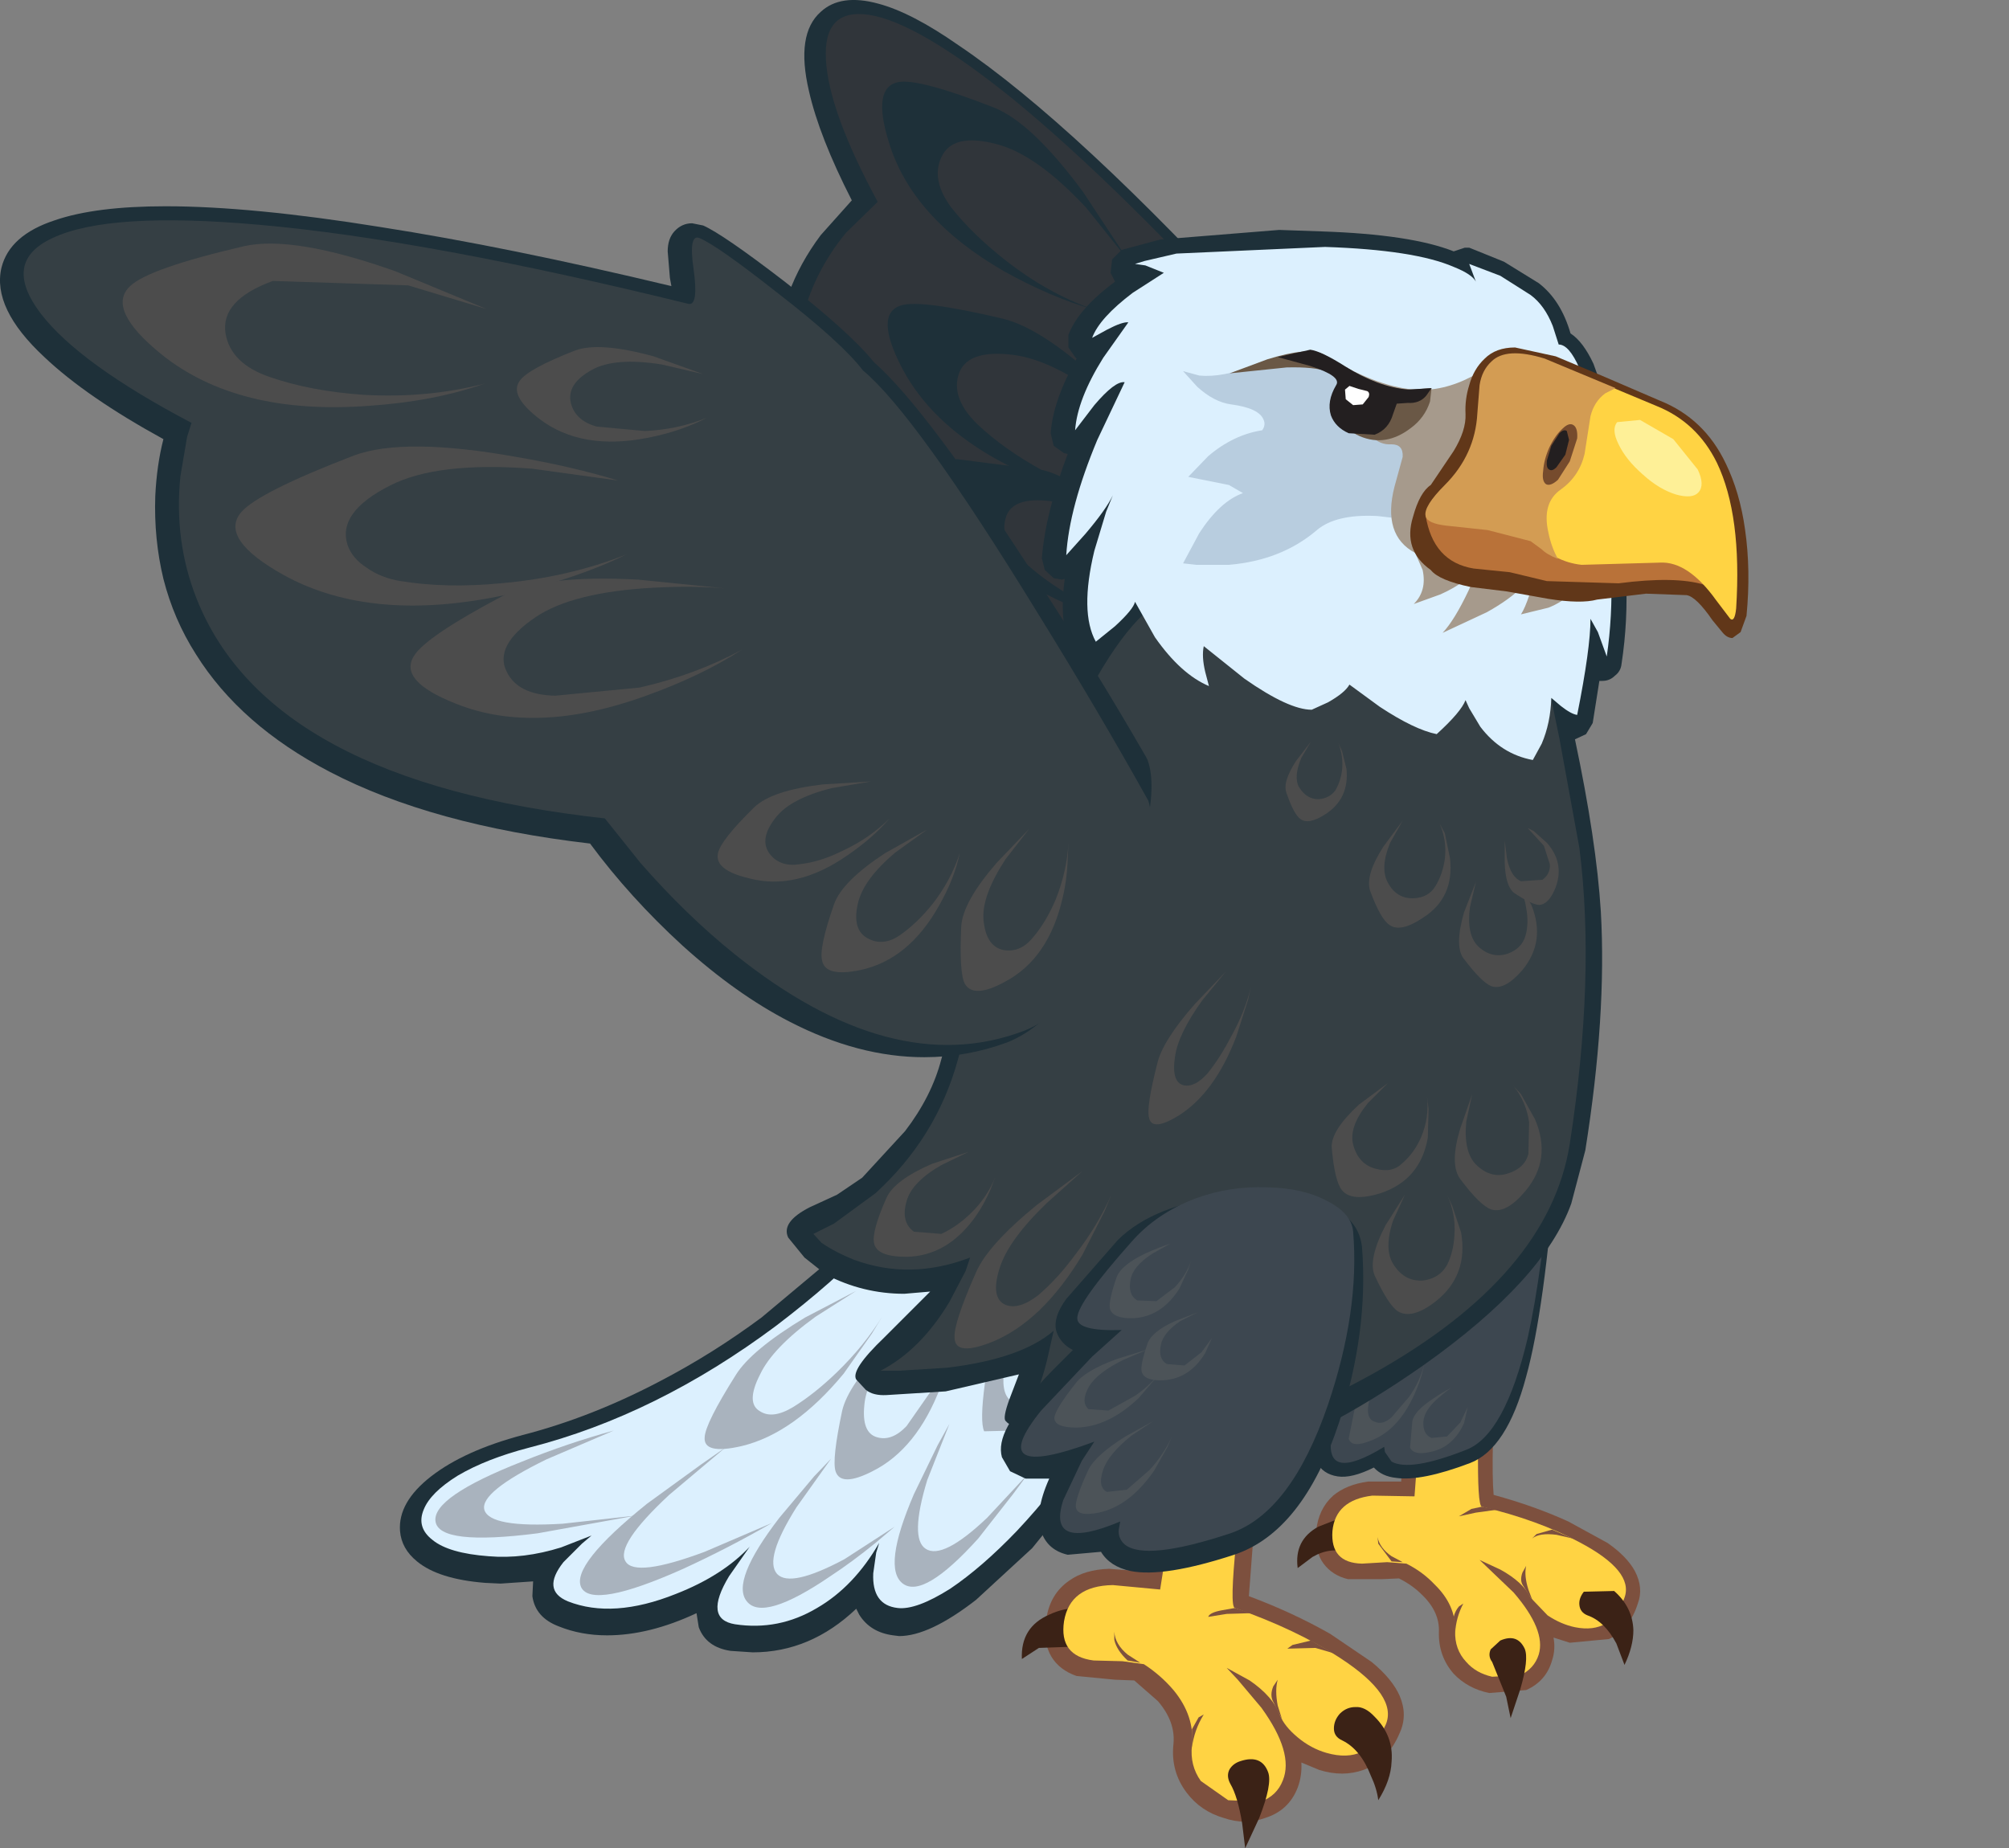 <?xml version="1.0" encoding="UTF-8" standalone="no"?>
<svg xmlns:ffdec="https://www.free-decompiler.com/flash" xmlns:xlink="http://www.w3.org/1999/xlink" ffdec:objectType="frame" height="125.0px" width="135.85px" xmlns="http://www.w3.org/2000/svg">
  <rect width="100%" height="100%" fill="#808080" stroke="none"/>
  <g transform="matrix(1.0, 0.0, 0.0, 1.0, 97.2, 57.35)">
    <use ffdec:characterId="466" height="125.0" transform="matrix(1.0, 0.0, 0.0, 1.0, -97.2, -57.35)" width="118.25" xlink:href="#shape0"/>
  </g>
  <defs>
    <g id="shape0" transform="matrix(1.0, 0.0, 0.0, 1.0, 97.2, 57.35)">
      <path d="M0.55 35.05 L2.0 34.9 3.0 34.95 Q3.5 35.05 3.8 35.5 4.05 35.9 3.9 36.35 L3.75 40.2 Q3.7 42.6 3.8 43.75 6.55 44.5 8.85 45.55 L11.5 47.0 Q12.8 47.9 13.35 48.9 13.95 50.05 13.55 51.1 13.0 52.85 11.6 53.5 L8.95 53.75 7.85 53.4 Q8.0 54.2 7.75 54.95 7.35 56.35 6.0 56.95 L3.5 57.15 Q2.05 56.85 1.1 55.85 0.05 54.65 0.1 53.0 0.15 51.65 -1.05 50.5 -1.7 49.85 -2.6 49.4 L-3.75 49.45 -6.05 49.45 Q-7.1 49.2 -7.7 48.4 -8.3 47.6 -8.2 46.2 -8.05 44.7 -7.05 43.8 -6.15 43.05 -4.7 42.85 L-2.45 42.85 -2.4 41.2 -2.25 38.0 -1.95 36.3 -1.4 35.4 Q-0.9 35.05 -0.4 35.15 L0.55 35.05" fill="#7d503e" fill-rule="evenodd" stroke="none"/>
      <path d="M-8.05 45.9 L-6.9 45.45 -6.35 45.35 -6.0 47.65 Q-7.25 47.25 -8.45 47.95 L-9.45 48.7 Q-9.7 46.8 -8.05 45.9" fill="#3b2216" fill-rule="evenodd" stroke="none"/>
      <path d="M9.6 46.95 Q13.3 48.9 12.65 50.7 11.8 53.2 9.3 52.7 8.35 52.5 7.45 51.9 L6.3 50.7 Q5.8 49.65 4.25 48.8 L2.85 48.15 5.15 50.35 Q7.35 52.9 6.85 54.55 6.55 55.5 5.6 55.95 L3.7 56.05 Q2.6 55.8 1.95 55.05 1.15 54.2 1.2 52.95 1.25 51.2 -0.2 49.8 -1.0 48.95 -2.1 48.4 L-3.4 48.3 -5.1 48.4 Q-7.25 48.35 -7.1 46.2 -6.9 44.1 -4.4 43.8 L-1.55 43.85 -1.25 39.85 Q-1.15 35.95 -0.5 36.1 L1.45 35.95 3.0 36.05 Q2.8 36.65 2.75 40.5 2.7 44.45 3.0 44.55 6.8 45.45 9.6 46.95" fill="#ffd343" fill-rule="evenodd" stroke="none"/>
      <path d="M3.7 55.05 Q3.4 54.65 3.6 54.2 L4.25 53.6 Q5.4 53.1 5.9 54.15 6.2 54.85 5.6 56.9 L4.95 58.85 4.65 57.4 3.7 55.05" fill="#3b2216" fill-rule="evenodd" stroke="none"/>
      <path d="M10.15 51.9 Q9.65 51.7 9.6 51.2 9.55 50.75 9.9 50.3 L11.95 50.25 Q13.2 51.35 13.25 52.9 13.25 54.0 12.65 55.25 L12.1 53.8 Q11.3 52.3 10.15 51.9" fill="#3b2216" fill-rule="evenodd" stroke="none"/>
      <path d="M6.45 50.95 L5.8 49.9 Q5.55 49.55 5.75 49.0 L6.0 48.55 Q5.85 49.2 6.15 50.15 L6.45 50.95" fill="#7d503e" fill-rule="evenodd" stroke="none"/>
      <path d="M1.2 53.1 L1.1 52.0 Q1.2 51.6 1.45 51.3 L1.75 51.1 Q1.25 52.05 1.2 53.1" fill="#7d503e" fill-rule="evenodd" stroke="none"/>
      <path d="M9.15 46.7 L8.05 46.45 Q6.9 46.3 6.4 46.7 L6.7 46.4 7.75 46.1 9.15 46.7" fill="#7d503e" fill-rule="evenodd" stroke="none"/>
      <path d="M-4.0 47.05 L-4.05 46.6 Q-3.9 47.35 -3.1 47.9 L-2.35 48.3 -3.1 48.25 -4.0 47.05" fill="#7d503e" fill-rule="evenodd" stroke="none"/>
      <path d="M3.0 44.55 L4.05 44.75 2.6 44.95 1.45 45.2 2.3 44.7 3.0 44.55" fill="#7d503e" fill-rule="evenodd" stroke="none"/>
      <path d="M4.85 19.7 Q7.05 20.0 7.7 20.45 8.05 20.7 8.0 21.3 7.25 31.25 6.0 35.75 4.7 40.65 2.2 41.6 -1.1 42.85 -2.8 42.6 -3.75 42.5 -4.3 41.9 -5.8 42.65 -6.75 42.5 -7.75 42.35 -8.2 41.5 -8.75 40.4 -8.0 38.0 L-9.95 38.35 Q-10.95 38.2 -11.25 37.3 -11.5 36.6 -11.1 35.6 -10.65 34.2 -8.9 31.75 L-7.75 30.25 Q-8.7 30.1 -9.05 29.3 -9.35 28.6 -8.5 27.25 L-5.75 23.25 Q-4.7 21.45 0.2 20.4 L4.85 19.7" fill="#1e3039" fill-rule="evenodd" stroke="none"/>
      <path d="M2.55 19.3 L6.25 19.55 Q7.8 20.1 7.7 21.2 7.1 28.7 6.1 33.15 4.55 39.7 1.95 40.7 -1.85 42.2 -3.1 41.5 L-3.55 40.85 -3.6 40.5 Q-7.7 43.0 -7.15 39.75 L-6.4 37.25 -5.8 35.95 Q-12.1 39.45 -9.25 34.6 -7.85 32.2 -5.2 29.1 -7.9 29.6 -8.0 28.75 -8.05 27.8 -5.45 23.75 -4.2 21.85 -1.85 20.65 0.15 19.6 2.55 19.3" fill="#3d4750" fill-rule="evenodd" stroke="none"/>
      <path d="M1.8 38.9 Q1.05 40.55 -0.5 40.85 -1.6 41.1 -1.85 40.55 L-1.7 38.8 Q-1.6 38.1 -0.3 37.25 0.35 36.8 0.95 36.5 0.5 36.8 0.0 37.25 -0.9 38.05 -0.95 38.8 -1.0 39.65 -0.4 39.9 L0.65 39.8 1.55 38.85 2.05 37.8 1.8 38.9" fill="#4c5358" fill-rule="evenodd" stroke="none"/>
      <path d="M-3.1 38.5 L-1.9 37.1 Q-1.2 36.1 -0.9 34.95 -1.1 36.0 -1.65 37.15 -2.75 39.45 -4.55 40.1 -5.8 40.6 -6.0 39.95 L-5.55 37.7 Q-5.25 36.75 -3.65 35.35 -2.85 34.7 -2.1 34.2 L-3.3 35.3 Q-4.5 36.55 -4.65 37.55 -4.85 38.6 -4.25 38.8 -3.7 39.05 -3.1 38.5" fill="#4c5358" fill-rule="evenodd" stroke="none"/>
      <path d="M-11.65 -35.6 L-10.95 -36.9 -10.05 -37.6 -8.95 -37.4 -8.55 -36.95 Q-7.9 -35.95 -6.6 -31.95 -5.15 -27.65 -5.0 -25.5 -3.95 -21.75 -4.2 -10.45 L-4.7 0.8 -4.75 1.0 Q-5.1 2.4 -7.0 4.15 -8.6 5.65 -10.75 6.95 -12.75 8.15 -14.7 8.9 -17.7 10.0 -19.75 9.5 -22.1 8.95 -24.0 7.65 -27.0 5.6 -29.0 1.9 -30.65 -1.05 -31.55 -4.85 -32.5 -8.6 -32.65 -12.35 -39.25 -18.05 -42.3 -23.6 -44.95 -28.45 -44.75 -33.05 -44.55 -37.65 -41.7 -41.45 L-39.6 -43.8 Q-41.8 -48.1 -42.5 -51.2 -43.4 -55.05 -41.7 -56.55 -40.35 -57.8 -37.8 -57.1 -35.55 -56.5 -32.4 -54.3 -24.45 -48.95 -11.85 -35.2 L-11.65 -35.6" fill="#1e3039" fill-rule="evenodd" stroke="none"/>
      <path d="M-11.6 -33.85 Q-11.2 -33.4 -10.3 -35.25 -9.45 -37.05 -9.1 -36.5 -8.5 -35.6 -7.2 -31.7 -5.8 -27.4 -5.7 -25.45 -4.7 -21.9 -4.95 -10.3 L-5.45 0.55 Q-5.7 1.6 -7.25 3.1 L-10.95 5.9 Q-16.1 9.05 -19.15 8.3 -26.55 6.5 -29.65 -3.4 -30.6 -6.55 -31.0 -10.1 L-31.2 -13.0 Q-45.35 -25.0 -43.0 -35.55 -42.25 -38.85 -40.0 -41.6 L-37.85 -43.7 Q-41.15 -49.8 -41.35 -53.3 -41.55 -56.8 -38.45 -56.35 -35.15 -55.85 -28.7 -50.65 -21.55 -44.8 -11.6 -33.85" fill="#30353a" fill-rule="evenodd" stroke="none"/>
      <path d="M-18.7 -30.8 Q-17.95 -29.8 -16.7 -29.0 -15.2 -28.05 -13.45 -27.8 -15.05 -27.85 -16.8 -28.55 -20.3 -29.85 -21.0 -33.0 -21.55 -35.3 -20.5 -35.8 L-16.9 -35.7 Q-15.45 -35.5 -13.55 -32.9 L-12.0 -30.4 -13.5 -32.25 Q-15.3 -34.1 -16.85 -34.1 -18.5 -34.15 -19.0 -32.9 -19.45 -31.8 -18.7 -30.8" fill="#4c4c4c" fill-rule="evenodd" stroke="none"/>
      <path d="M-12.2 0.5 Q-13.15 0.7 -14.25 1.15 -16.4 2.05 -17.05 3.2 -17.8 4.5 -17.1 5.2 -16.45 5.85 -15.4 5.55 -14.3 5.25 -13.15 4.45 -11.8 3.55 -10.9 2.3 -11.6 3.5 -12.85 4.65 -15.35 7.0 -18.05 6.7 -19.95 6.5 -19.9 5.6 -19.85 4.85 -18.3 2.85 -17.5 1.75 -14.75 1.0 L-12.2 0.5" fill="#4c4c4c" fill-rule="evenodd" stroke="none"/>
      <path d="M-24.05 -8.9 Q-22.75 -9.15 -20.25 -7.85 L-18.0 -6.55 -19.9 -7.4 Q-22.15 -8.2 -23.4 -7.8 -24.8 -7.35 -24.8 -6.35 -24.75 -5.45 -23.75 -4.95 -22.75 -4.45 -21.4 -4.25 L-18.25 -4.3 -21.3 -3.9 Q-24.7 -3.85 -26.5 -5.85 -27.8 -7.35 -27.1 -7.95 -26.55 -8.45 -24.05 -8.9" fill="#4c4c4c" fill-rule="evenodd" stroke="none"/>
      <path d="M-25.7 0.1 L-23.4 -2.1 Q-22.35 -2.85 -19.5 -2.85 L-16.9 -2.65 -19.05 -2.6 Q-21.35 -2.3 -22.3 -1.35 -23.4 -0.35 -22.9 0.55 -22.45 1.35 -21.35 1.35 L-18.95 0.95 Q-17.35 0.4 -16.15 -0.55 L-18.65 1.2 Q-21.7 2.75 -24.2 1.75 -26.05 1.0 -25.7 0.1" fill="#4c4c4c" fill-rule="evenodd" stroke="none"/>
      <path d="M-20.95 -39.8 L-23.75 -43.3 Q-27.1 -46.9 -29.8 -47.6 -32.8 -48.4 -33.55 -46.7 -34.25 -45.2 -32.9 -43.35 -31.45 -41.5 -29.15 -39.7 -26.4 -37.55 -23.35 -36.45 -26.15 -37.25 -29.3 -39.0 -35.55 -42.6 -37.1 -47.75 -38.25 -51.45 -36.45 -51.8 -35.05 -52.05 -30.05 -50.1 -27.45 -49.1 -23.95 -44.35 L-20.95 -39.8" fill="#1e3039" fill-rule="evenodd" stroke="none"/>
      <path d="M-36.25 -36.7 Q-34.9 -37.1 -29.4 -35.8 -26.5 -35.1 -22.05 -30.8 L-18.15 -26.6 -21.7 -29.75 Q-25.8 -33.0 -28.7 -33.35 -31.9 -33.75 -32.4 -31.95 -32.85 -30.35 -31.1 -28.65 -29.3 -26.95 -26.65 -25.5 -23.35 -23.7 -20.05 -22.95 -23.05 -23.35 -26.65 -24.8 -33.7 -27.6 -36.25 -32.55 -38.1 -36.15 -36.25 -36.7" fill="#1e3039" fill-rule="evenodd" stroke="none"/>
      <path d="M-26.65 -25.55 Q-24.25 -24.95 -20.45 -21.3 L-17.2 -17.75 -20.15 -20.4 Q-23.65 -23.15 -26.1 -23.45 -28.8 -23.8 -29.2 -22.3 -29.6 -20.9 -28.1 -19.5 -26.6 -18.05 -24.35 -16.8 -21.6 -15.3 -18.75 -14.7 -21.35 -15.05 -24.35 -16.2 -30.35 -18.6 -32.45 -22.8 -34.05 -25.85 -32.5 -26.3 L-26.65 -25.55" fill="#1e3039" fill-rule="evenodd" stroke="none"/>
      <path d="M-70.15 46.2 Q-70.3 44.25 -68.05 42.5 -65.8 40.75 -61.85 39.7 -57.2 38.5 -52.55 36.05 -49.0 34.2 -45.7 31.75 L-41.1 27.9 -39.5 26.25 -39.3 26.05 -39.05 25.95 -36.2 25.25 -30.9 24.8 Q-24.3 24.8 -21.65 28.1 -19.35 31.1 -20.55 36.1 -21.3 39.25 -23.8 42.9 L-27.4 47.35 -31.2 50.85 Q-34.35 53.3 -36.4 53.3 L-36.8 53.25 Q-38.35 53.05 -39.1 51.85 L-39.3 51.45 Q-42.4 54.4 -46.3 54.4 L-47.8 54.3 Q-49.45 54.05 -49.95 52.7 L-50.1 51.75 Q-53.3 53.25 -56.15 53.25 -57.9 53.25 -59.4 52.65 -61.0 52.05 -61.2 50.6 L-61.15 49.6 -63.35 49.75 -64.4 49.7 Q-67.55 49.45 -69.0 48.25 -70.05 47.4 -70.15 46.2" fill="#1e3039" fill-rule="evenodd" stroke="none"/>
      <path d="M-57.85 47.05 L-57.2 46.5 -59.25 47.3 Q-61.8 48.1 -64.15 47.9 -66.85 47.7 -67.95 46.8 -69.05 45.95 -68.55 44.75 -68.1 43.6 -66.25 42.45 -64.3 41.3 -61.4 40.55 -52.8 38.35 -44.7 32.3 -40.7 29.25 -38.35 26.7 L-35.0 25.95 -28.55 25.75 Q-19.65 26.75 -21.75 35.3 -23.0 40.4 -28.45 46.2 -30.8 48.65 -32.95 50.1 -35.25 51.55 -36.5 51.4 -38.25 51.2 -38.15 49.05 L-37.95 47.65 -37.75 47.0 Q-39.45 49.95 -41.95 51.4 -44.55 52.95 -47.5 52.5 -49.65 52.15 -47.9 49.25 L-46.5 47.25 -46.45 47.2 Q-48.3 49.2 -51.5 50.45 -55.75 52.15 -58.8 50.95 -60.6 50.2 -59.1 48.3 L-57.85 47.05" fill="#dcf0fe" fill-rule="evenodd" stroke="none"/>
      <path d="M-54.2 45.15 L-60.85 46.35 Q-67.5 47.2 -67.75 45.55 -68.0 43.9 -61.9 41.5 -58.8 40.25 -55.7 39.4 L-60.25 41.35 Q-64.75 43.55 -64.45 44.75 -64.1 46.0 -59.15 45.7 L-54.2 45.15" fill="#a9b3be" fill-rule="evenodd" stroke="none"/>
      <path d="M-49.8 41.7 L-48.15 40.55 -51.95 43.75 Q-55.6 47.15 -54.9 48.25 -54.25 49.35 -49.55 47.6 L-45.0 45.65 Q-47.95 47.35 -51.0 48.75 -57.15 51.5 -57.9 50.0 -58.6 48.5 -53.45 44.35 L-49.8 41.7" fill="#a9b3be" fill-rule="evenodd" stroke="none"/>
      <path d="M-41.0 41.3 L-43.35 44.6 Q-45.55 48.1 -44.65 49.1 -43.75 50.05 -40.1 48.1 L-36.7 45.9 -38.0 47.0 Q-39.6 48.3 -41.05 49.25 -45.6 52.35 -46.7 50.95 -47.8 49.6 -44.5 45.3 L-42.15 42.5 -41.0 41.3" fill="#a9b3be" fill-rule="evenodd" stroke="none"/>
      <path d="M-33.0 38.95 L-34.5 42.75 Q-35.7 46.7 -34.6 47.4 -33.45 48.15 -30.45 45.3 L-27.7 42.35 -28.7 43.7 -31.05 46.7 Q-34.75 50.8 -36.15 49.75 -37.55 48.7 -35.4 43.7 L-33.8 40.4 -33.0 38.95" fill="#a9b3be" fill-rule="evenodd" stroke="none"/>
      <path d="M-33.6 36.45 Q-35.2 40.65 -38.2 42.15 -40.35 43.25 -40.7 42.15 -40.95 41.35 -40.25 38.05 -39.85 36.35 -37.3 33.7 L-34.8 31.35 -36.7 33.45 Q-38.6 35.95 -38.75 37.65 -38.95 39.55 -37.9 39.85 -36.9 40.15 -35.9 39.1 L-34.05 36.45 Q-33.0 34.5 -32.6 32.5 L-32.8 33.65 -33.6 36.45" fill="#a9b3be" fill-rule="evenodd" stroke="none"/>
      <path d="M-29.35 35.85 Q-29.4 37.35 -28.45 37.55 -27.6 37.75 -26.9 36.9 -26.1 36.05 -25.5 34.8 -24.8 33.3 -24.6 31.7 L-24.65 32.6 -25.15 34.8 Q-26.2 38.15 -28.55 39.4 L-30.65 39.45 Q-30.95 38.8 -30.6 36.2 -30.4 34.85 -28.45 32.7 L-26.5 30.8 -27.95 32.5 Q-29.35 34.45 -29.35 35.85" fill="#a9b3be" fill-rule="evenodd" stroke="none"/>
      <path d="M-39.3 29.95 L-42.05 31.7 Q-44.95 33.8 -45.8 35.6 -46.8 37.55 -45.8 38.1 -44.95 38.65 -43.55 37.8 -42.1 36.9 -40.6 35.45 -38.75 33.65 -37.55 31.7 L-38.25 32.85 -40.15 35.55 Q-43.5 39.6 -47.05 40.45 -49.65 41.05 -49.55 39.85 -49.5 38.9 -47.45 35.65 -46.4 33.95 -42.75 31.75 L-39.3 29.95" fill="#a9b3be" fill-rule="evenodd" stroke="none"/>
      <path d="M1.1 -40.35 L1.85 -40.6 2.15 -40.6 4.5 -39.65 6.85 -38.2 Q8.35 -37.05 9.0 -34.8 9.85 -34.25 10.55 -32.75 L11.2 -30.95 11.15 -30.15 Q10.85 -29.25 10.25 -25.35 12.6 -23.85 12.75 -18.35 12.9 -15.4 12.45 -12.45 12.4 -11.95 12.0 -11.65 11.65 -11.3 11.15 -11.3 L10.95 -11.3 10.5 -8.45 10.05 -7.7 9.3 -7.35 Q10.75 -0.5 11.05 4.3 11.45 11.35 10.0 20.45 L9.05 24.05 Q7.2 29.2 -0.9 34.95 -8.1 40.0 -13.8 41.55 -16.6 42.3 -17.3 41.1 L-17.6 39.8 -17.65 38.45 Q-19.0 39.35 -23.65 39.55 -28.35 39.75 -29.2 38.75 -29.4 38.55 -28.95 37.3 L-28.3 35.6 -33.25 36.75 -37.25 37.0 Q-38.15 37.05 -38.65 36.65 L-39.3 35.95 Q-39.7 35.3 -37.4 33.1 L-34.3 30.0 -36.05 30.15 Q-38.85 30.15 -41.35 28.85 L-42.8 27.7 -43.9 26.35 Q-44.4 25.3 -42.45 24.3 L-40.6 23.45 -38.9 22.3 -36.0 19.15 Q-34.2 16.8 -33.55 14.3 -30.7 3.9 -28.75 -1.85 -26.35 -8.8 -24.15 -12.55 L-24.6 -13.05 Q-25.65 -14.95 -25.2 -18.2 L-25.4 -18.15 -25.95 -18.25 -26.55 -18.8 -26.75 -19.6 Q-26.5 -22.7 -25.0 -26.65 L-25.25 -26.7 -25.95 -27.2 -26.15 -28.05 Q-26.0 -30.25 -24.4 -33.1 L-24.5 -33.2 -24.95 -33.85 -24.95 -34.7 Q-24.3 -36.45 -21.8 -38.3 L-22.1 -38.9 -22.0 -39.8 -21.35 -40.45 -18.75 -41.15 -10.7 -41.8 -7.85 -41.7 Q-1.8 -41.5 1.1 -40.35" fill="#1e3039" fill-rule="evenodd" stroke="none"/>
      <path d="M8.25 -7.4 L9.6 0.0 Q10.7 8.7 8.95 20.0 7.55 28.9 -4.35 35.55 -10.3 38.85 -16.0 40.35 -15.65 39.25 -16.4 37.3 L-17.25 35.55 Q-19.0 37.85 -23.5 38.15 L-26.45 38.1 -27.65 37.95 Q-26.95 36.85 -26.4 34.65 L-25.95 32.65 Q-28.15 34.55 -33.15 35.15 L-36.35 35.35 -37.65 35.35 Q-34.95 33.95 -33.0 30.7 L-31.9 28.6 -31.6 27.7 Q-35.65 29.25 -39.45 27.85 -40.7 27.35 -41.65 26.7 L-42.2 26.1 -40.8 25.4 -38.0 23.35 Q-33.9 19.6 -32.45 14.4 -25.5 -11.05 -19.5 -16.15 -17.65 -17.75 -16.1 -17.15 -15.3 -16.85 -14.9 -16.2 -14.5 -17.7 -3.9 -16.6 L6.65 -15.15 8.25 -7.4" fill="#353f44" fill-rule="evenodd" stroke="none"/>
      <path d="M4.25 -38.7 L6.3 -37.4 Q7.25 -36.7 7.8 -35.3 L8.2 -34.05 Q8.9 -34.05 9.6 -32.45 L10.2 -30.85 Q9.9 -30.05 9.5 -27.35 L9.1 -24.8 Q11.55 -24.3 11.75 -18.55 11.85 -15.7 11.45 -12.95 L10.85 -14.6 10.35 -15.5 Q10.35 -13.5 9.45 -9.0 9.05 -9.05 8.35 -9.6 L7.7 -10.15 Q7.65 -8.45 7.05 -7.05 L6.45 -5.95 Q4.3 -6.35 2.9 -8.2 L2.15 -9.45 1.9 -10.0 Q1.6 -9.2 -0.05 -7.7 -1.55 -8.0 -3.9 -9.55 L-5.95 -11.05 Q-6.25 -10.5 -7.4 -9.85 L-8.5 -9.35 Q-10.05 -9.35 -13.05 -11.45 L-15.8 -13.65 Q-15.95 -12.95 -15.7 -11.9 L-15.45 -10.95 Q-17.35 -11.75 -19.1 -14.25 L-20.45 -16.65 Q-20.55 -16.15 -21.8 -15.0 L-23.1 -13.95 Q-24.2 -15.95 -23.2 -20.1 L-22.4 -22.75 -21.95 -23.85 Q-22.4 -22.9 -23.8 -21.25 L-25.1 -19.8 Q-24.9 -23.05 -23.0 -27.6 L-21.15 -31.5 Q-21.8 -31.6 -23.2 -29.95 L-24.5 -28.25 Q-24.35 -30.35 -22.6 -33.15 L-20.9 -35.55 Q-21.3 -35.6 -22.35 -35.05 L-23.35 -34.5 Q-22.85 -35.85 -20.6 -37.55 L-18.5 -38.9 -19.75 -39.4 -20.45 -39.5 -19.8 -39.7 -17.65 -40.2 -7.6 -40.65 Q-1.55 -40.45 1.1 -39.3 2.35 -38.8 2.6 -38.3 L2.15 -39.5 4.25 -38.7" fill="#dcf0fe" fill-rule="evenodd" stroke="none"/>
      <path d="M0.8 -23.15 Q-0.2 -22.05 -1.45 -22.15 L-4.05 -22.45 Q-6.85 -22.6 -8.15 -21.5 -10.55 -19.45 -14.1 -19.15 L-16.3 -19.15 -17.2 -19.25 -16.1 -21.3 Q-14.7 -23.45 -13.15 -24.0 L-14.1 -24.55 -16.85 -25.1 -15.5 -26.5 Q-13.8 -27.95 -11.85 -28.25 -11.6 -28.6 -11.75 -28.95 -12.05 -29.75 -13.95 -30.0 -15.1 -30.15 -16.25 -31.2 L-17.2 -32.25 -16.1 -31.95 Q-14.55 -31.8 -12.35 -32.65 -9.95 -33.65 -7.05 -32.55 L-4.25 -31.45 -0.85 -30.25 Q0.95 -29.8 1.7 -28.4 2.35 -27.2 2.05 -25.65 1.75 -24.15 0.8 -23.15" fill="#b8cddf" fill-rule="evenodd" stroke="none"/>
      <path d="M6.85 -19.45 Q6.4 -17.65 3.35 -15.95 L0.35 -14.55 Q1.15 -15.4 2.1 -17.4 L2.9 -19.2 Q2.1 -18.0 0.2 -17.15 L-1.6 -16.5 Q-0.7 -17.4 -1.0 -18.8 L-1.5 -19.95 Q-3.75 -21.15 -2.9 -24.45 L-2.35 -26.45 Q-2.3 -27.3 -3.1 -27.3 -3.9 -27.25 -4.45 -27.85 L-5.35 -29.4 Q-6.6 -32.35 -7.75 -33.4 -4.2 -31.2 -1.55 -31.0 0.35 -30.85 2.35 -31.9 3.5 -32.5 6.7 -25.6 L9.6 -18.55 Q9.4 -17.0 7.5 -16.25 L5.65 -15.8 Q6.2 -16.65 6.85 -19.45" fill="#a69a8c" fill-rule="evenodd" stroke="none"/>
      <path d="M-11.5 -33.05 Q-8.75 -33.9 -7.75 -33.4 L-5.05 -31.85 Q-3.5 -31.05 -1.8 -31.0 L-0.4 -31.1 -0.5 -30.2 Q-0.85 -29.1 -1.8 -28.4 -3.5 -27.1 -5.25 -27.85 -7.1 -28.65 -6.65 -31.15 -6.4 -32.6 -10.2 -32.5 L-14.05 -32.1 -11.5 -33.05" fill="#6a5846" fill-rule="evenodd" stroke="none"/>
      <path d="M-6.0 -28.05 Q-6.9 -28.45 -7.2 -29.25 -7.5 -30.2 -6.85 -31.3 -6.45 -31.9 -8.6 -32.6 L-10.8 -33.2 -8.6 -33.7 Q-7.85 -33.6 -6.2 -32.55 -4.05 -31.2 -2.0 -31.0 L-0.4 -31.1 -0.75 -30.6 Q-1.2 -30.05 -2.0 -30.1 L-2.75 -30.05 -3.0 -29.35 Q-3.3 -28.3 -4.25 -27.95 L-6.0 -28.05" fill="#231f20" fill-rule="evenodd" stroke="none"/>
      <path d="M-22.5 24.55 L-24.0 27.5 Q-26.7 32.0 -30.1 33.4 -32.6 34.4 -32.65 33.15 -32.75 32.2 -31.2 28.7 -30.4 26.85 -27.1 24.15 L-24.0 21.85 -26.4 24.0 Q-29.0 26.5 -29.6 28.4 -30.25 30.45 -29.2 30.9 -28.3 31.25 -27.0 30.25 -25.7 29.15 -24.45 27.45 -22.95 25.5 -22.05 23.45 L-22.5 24.55" fill="#4c4c4c" fill-rule="evenodd" stroke="none"/>
      <path d="M-17.75 14.15 Q-18.0 15.85 -17.15 16.05 -16.4 16.2 -15.55 15.25 -14.7 14.2 -13.95 12.75 -13.0 11.05 -12.6 9.35 L-12.8 10.25 -13.6 12.75 Q-15.05 16.55 -17.5 18.1 -19.3 19.2 -19.5 18.25 -19.7 17.55 -18.95 14.6 -18.6 13.05 -16.4 10.55 L-14.3 8.35 -15.9 10.3 Q-17.55 12.6 -17.75 14.15" fill="#4c4c4c" fill-rule="evenodd" stroke="none"/>
      <path d="M-37.25 23.65 Q-36.7 22.45 -34.15 21.35 L-31.7 20.55 -33.55 21.45 Q-35.55 22.6 -35.9 23.9 -36.3 25.3 -35.4 25.95 L-33.55 26.1 Q-32.55 25.65 -31.6 24.75 -30.45 23.65 -29.9 22.25 L-30.2 23.05 Q-30.65 24.1 -31.25 24.95 -33.15 27.6 -35.9 27.65 -37.95 27.65 -38.1 26.7 -38.25 25.9 -37.25 23.65" fill="#4c4c4c" fill-rule="evenodd" stroke="none"/>
      <path d="M1.6 26.0 Q2.1 28.9 -0.1 30.65 -1.7 31.9 -2.65 31.35 -3.3 30.95 -4.25 28.9 -4.7 27.8 -3.5 25.5 L-2.2 23.45 -3.0 25.2 Q-3.65 27.15 -2.95 28.2 -2.2 29.35 -0.95 29.25 0.15 29.1 0.65 28.2 1.1 27.3 1.15 26.15 1.25 24.75 0.65 23.45 L1.0 24.2 1.6 26.0" fill="#4c4c4c" fill-rule="evenodd" stroke="none"/>
      <path d="M-2.35 21.3 Q-1.55 20.6 -1.1 19.55 -0.55 18.25 -0.7 16.85 L-0.6 17.65 -0.65 19.6 Q-1.15 22.45 -3.85 23.35 -5.8 23.95 -6.45 23.15 -6.95 22.55 -7.15 20.25 -7.2 19.1 -5.3 17.35 L-3.35 15.9 -4.7 17.25 Q-6.0 18.85 -5.7 20.05 -5.35 21.4 -4.15 21.7 -3.05 22.0 -2.35 21.3" fill="#4c4c4c" fill-rule="evenodd" stroke="none"/>
      <path d="M5.65 16.65 L6.6 18.35 Q7.75 21.05 5.95 23.2 4.65 24.75 3.65 24.45 2.9 24.2 1.55 22.4 0.8 21.4 1.55 18.95 L2.35 16.65 1.95 18.5 Q1.75 20.6 2.65 21.45 3.65 22.4 4.8 22.0 5.9 21.65 6.15 20.7 L6.2 18.55 Q6.0 17.15 5.15 16.1 L5.65 16.65" fill="#4c4c4c" fill-rule="evenodd" stroke="none"/>
      <path d="M4.7 0.7 Q4.95 1.95 5.65 2.25 L7.1 2.15 Q7.65 1.75 7.6 1.1 L7.2 -0.15 6.1 -1.35 6.5 -1.15 7.4 -0.35 Q8.6 1.0 8.0 2.65 7.55 3.8 6.9 3.85 6.4 3.85 5.2 3.05 4.6 2.6 4.55 1.0 L4.55 -0.5 4.7 0.7" fill="#4c4c4c" fill-rule="evenodd" stroke="none"/>
      <path d="M2.75 6.65 Q3.65 7.5 4.75 7.15 5.7 6.8 5.95 5.95 6.2 5.1 6.0 4.05 5.8 2.75 5.05 1.8 L5.5 2.35 6.35 3.85 Q7.35 6.3 5.75 8.25 4.55 9.65 3.65 9.35 3.0 9.1 1.75 7.45 1.15 6.6 1.8 4.35 L2.6 2.3 2.2 4.0 Q1.95 5.85 2.75 6.65" fill="#4c4c4c" fill-rule="evenodd" stroke="none"/>
      <path d="M0.85 0.7 Q1.15 3.35 -0.95 4.7 -2.5 5.75 -3.25 5.2 -3.85 4.8 -4.55 2.9 -4.9 1.85 -3.65 -0.1 L-2.35 -1.85 -3.2 -0.35 Q-3.9 1.35 -3.35 2.35 -2.75 3.45 -1.6 3.4 -0.6 3.35 -0.15 2.6 0.35 1.8 0.5 0.75 0.65 -0.5 0.15 -1.65 L0.5 -1.0 0.85 0.7" fill="#4c4c4c" fill-rule="evenodd" stroke="none"/>
      <path d="M-8.55 -7.2 L-9.2 -6.1 Q-9.75 -4.8 -9.35 -4.1 -8.85 -3.3 -8.05 -3.3 -7.3 -3.35 -6.9 -3.9 -6.55 -4.5 -6.45 -5.25 -6.35 -6.2 -6.7 -7.1 L-6.45 -6.55 -6.15 -5.35 Q-5.95 -3.35 -7.55 -2.3 -8.7 -1.55 -9.25 -1.95 -9.7 -2.25 -10.2 -3.7 -10.5 -4.45 -9.55 -5.9 L-8.55 -7.2" fill="#4c4c4c" fill-rule="evenodd" stroke="none"/>
      <path d="M-4.65 -30.5 L-5.05 -30.0 -5.7 -29.95 -6.2 -30.35 -6.25 -31.0 -5.95 -31.25 -5.35 -31.05 -4.75 -30.9 Q-4.55 -30.8 -4.65 -30.5" fill="#ffffff" fill-rule="evenodd" stroke="none"/>
      <path d="M1.9 -29.35 Q1.85 -30.35 2.15 -31.3 2.45 -32.4 3.2 -33.1 3.95 -33.85 5.25 -33.85 L8.0 -33.25 11.1 -31.95 15.05 -30.25 Q18.05 -29.05 19.5 -26.0 20.45 -24.05 20.8 -21.55 21.2 -18.8 20.9 -15.7 L20.5 -14.6 19.95 -14.2 Q19.6 -14.2 19.3 -14.55 L18.6 -15.4 Q17.5 -17.0 16.85 -17.1 L14.1 -17.2 10.8 -16.8 Q9.7 -16.5 7.5 -16.85 L4.7 -17.35 2.25 -17.65 Q0.1 -18.1 -0.45 -18.8 -2.35 -20.15 -1.65 -22.4 -1.2 -24.05 -0.45 -24.55 L1.1 -26.85 Q1.95 -28.25 1.9 -29.35" fill="#613719" fill-rule="evenodd" stroke="none"/>
      <path d="M14.2 -20.6 Q18.25 -19.45 18.05 -17.8 16.1 -18.4 12.25 -17.9 L7.4 -18.05 4.9 -18.65 2.45 -18.9 Q-0.3 -19.35 -0.8 -22.5 0.65 -23.6 3.8 -22.5 L6.2 -21.6 8.35 -21.35 Q10.55 -21.7 14.2 -20.6" fill="#b97239" fill-rule="evenodd" stroke="none"/>
      <path d="M8.7 -32.45 L14.8 -29.9 Q17.55 -28.8 18.9 -26.05 20.6 -22.5 20.2 -16.2 20.1 -15.25 19.8 -15.5 L18.85 -16.75 Q16.95 -19.4 15.05 -19.3 L9.75 -19.15 Q7.85 -19.35 6.4 -20.95 4.8 -22.7 3.85 -27.35 2.85 -32.0 3.95 -33.05 4.75 -33.85 8.7 -32.45" fill="#ffd343" fill-rule="evenodd" stroke="none"/>
      <path d="M3.65 -32.9 Q4.65 -33.9 7.25 -33.1 L12.05 -31.1 11.35 -30.75 Q10.6 -30.2 10.35 -29.2 L9.95 -26.65 Q9.6 -25.15 8.35 -24.25 7.05 -23.35 7.5 -21.35 7.7 -20.35 8.15 -19.55 7.4 -19.85 7.05 -20.2 L6.3 -20.75 3.4 -21.5 0.6 -21.8 Q-0.7 -21.95 -0.8 -22.45 -0.95 -23.1 0.5 -24.55 2.55 -26.6 2.7 -29.4 L2.85 -31.3 Q3.0 -32.3 3.65 -32.9" fill="#d39c53" fill-rule="evenodd" stroke="none"/>
      <path d="M9.45 -27.7 L8.95 -26.15 8.15 -24.9 Q7.65 -24.45 7.35 -24.6 7.05 -24.8 7.15 -25.5 7.2 -26.25 7.55 -27.05 7.95 -27.9 8.45 -28.35 8.9 -28.8 9.2 -28.6 9.5 -28.4 9.45 -27.7" fill="#764b2d" fill-rule="evenodd" stroke="none"/>
      <path d="M8.9 -27.6 L8.65 -26.6 8.05 -25.75 Q7.75 -25.45 7.55 -25.6 7.35 -25.7 7.4 -26.2 L7.7 -27.2 8.25 -28.05 Q8.55 -28.35 8.75 -28.2 L8.9 -27.6" fill="#231f20" fill-rule="evenodd" stroke="none"/>
      <path d="M15.95 -27.65 L17.6 -25.6 Q18.1 -24.55 17.65 -24.05 17.25 -23.6 16.15 -23.9 15.0 -24.25 13.9 -25.25 12.75 -26.25 12.25 -27.3 11.75 -28.3 12.15 -28.8 L13.7 -28.95 15.95 -27.65" fill="#fef097" fill-rule="evenodd" stroke="none"/>
      <path d="M-44.2 -38.35 Q-39.75 -34.9 -38.1 -32.85 -34.5 -29.7 -26.95 -17.95 -23.1 -12.05 -19.7 -6.15 L-19.65 -6.05 -19.6 -5.95 Q-19.0 -4.3 -19.75 -1.1 -20.35 1.5 -21.65 4.3 -22.85 6.95 -24.35 9.0 -26.65 12.2 -29.1 13.15 -31.8 14.15 -34.7 14.15 -39.15 14.15 -43.8 11.75 -47.4 9.9 -51.05 6.6 -54.6 3.35 -57.3 -0.3 -68.0 -1.55 -74.9 -5.15 -80.95 -8.3 -83.95 -13.1 -85.45 -15.45 -86.15 -18.2 -86.8 -20.9 -86.7 -23.8 -86.6 -25.9 -86.15 -27.65 -91.35 -30.5 -94.2 -33.2 -97.75 -36.5 -97.1 -39.25 -96.55 -41.45 -93.5 -42.45 -90.75 -43.4 -86.0 -43.4 -80.2 -43.4 -71.5 -42.0 -62.85 -40.65 -51.8 -38.0 L-51.9 -38.55 -52.05 -40.35 Q-52.05 -41.2 -51.6 -41.7 -51.1 -42.25 -50.4 -42.25 L-49.65 -42.1 Q-48.3 -41.5 -44.2 -38.35" fill="#1e3039" fill-rule="evenodd" stroke="none"/>
      <path d="M-44.7 -37.6 Q-40.3 -34.2 -38.85 -32.3 -35.3 -29.35 -27.1 -16.0 -22.95 -9.3 -19.55 -3.2 -19.15 -1.95 -19.65 0.4 -20.2 2.7 -21.45 5.15 -24.45 11.05 -28.05 12.4 -36.9 15.7 -47.5 7.2 -50.8 4.55 -53.9 1.0 L-56.3 -2.0 Q-79.0 -4.5 -83.9 -16.85 -85.45 -20.75 -85.0 -25.15 L-84.55 -27.8 -84.25 -28.75 Q-91.85 -32.75 -94.45 -36.15 -97.1 -39.65 -93.65 -41.25 -89.85 -43.05 -79.7 -42.15 -68.35 -41.15 -50.65 -36.8 -49.95 -36.65 -50.3 -39.15 -50.65 -41.55 -49.9 -41.25 -48.7 -40.75 -44.7 -37.6" fill="#353f44" fill-rule="evenodd" stroke="none"/>
      <path d="M-62.05 -31.6 Q-61.5 -32.4 -58.3 -33.65 -56.65 -34.25 -53.0 -33.25 L-49.65 -32.05 -52.45 -32.7 Q-55.6 -33.2 -57.15 -32.35 -58.9 -31.4 -58.6 -30.1 -58.3 -28.9 -56.85 -28.5 L-53.6 -28.2 Q-51.35 -28.3 -49.4 -29.1 -51.1 -28.2 -53.35 -27.75 -57.85 -26.85 -60.7 -29.0 -62.8 -30.6 -62.05 -31.6" fill="#4c4c4c" fill-rule="evenodd" stroke="none"/>
      <path d="M-27.6 -1.3 L-29.2 0.75 Q-30.8 3.2 -30.7 4.8 -30.55 6.65 -29.35 6.9 -28.2 7.1 -27.35 6.05 -26.45 5.0 -25.8 3.45 -25.05 1.55 -24.95 -0.35 L-25.0 0.75 Q-25.05 2.15 -25.35 3.4 -26.3 7.5 -29.25 9.05 -31.35 10.2 -31.95 9.2 -32.35 8.45 -32.2 5.3 -32.1 3.65 -29.8 1.0 L-27.6 -1.3" fill="#4c4c4c" fill-rule="evenodd" stroke="none"/>
      <path d="M-45.15 0.4 Q-44.45 1.3 -43.15 1.1 -41.75 0.95 -40.25 0.2 -38.4 -0.65 -37.05 -2.0 -38.15 -0.7 -39.9 0.5 -43.35 2.9 -46.55 2.05 -48.9 1.5 -48.65 0.35 -48.45 -0.55 -46.2 -2.75 -45.0 -3.9 -41.55 -4.3 L-38.3 -4.5 -40.95 -4.05 Q-43.75 -3.35 -44.75 -2.05 -45.9 -0.6 -45.15 0.4" fill="#4c4c4c" fill-rule="evenodd" stroke="none"/>
      <path d="M-34.5 -1.25 L-36.65 0.3 Q-38.85 2.15 -39.2 3.8 -39.6 5.6 -38.45 6.15 -37.45 6.65 -36.35 5.9 -35.2 5.1 -34.15 3.8 -32.9 2.2 -32.3 0.35 -32.65 2.05 -33.7 3.9 -35.75 7.55 -39.0 8.25 -41.35 8.75 -41.6 7.65 -41.85 6.8 -40.8 3.8 -40.25 2.25 -37.35 0.35 L-34.5 -1.25" fill="#4c4c4c" fill-rule="evenodd" stroke="none"/>
      <path d="M-64.3 -36.45 L-69.6 -38.05 -78.75 -38.35 Q-82.3 -37.05 -81.95 -34.8 -81.6 -32.75 -78.95 -31.85 -76.2 -30.9 -72.65 -30.65 -68.35 -30.4 -64.45 -31.4 -67.85 -30.2 -72.3 -29.9 -81.15 -29.25 -86.3 -33.4 -90.05 -36.45 -88.4 -38.0 -87.15 -39.2 -80.7 -40.7 -77.35 -41.45 -70.45 -39.0 L-64.3 -36.45" fill="#4c4c4c" fill-rule="evenodd" stroke="none"/>
      <path d="M-73.25 -26.55 Q-69.85 -27.8 -62.3 -26.45 -58.5 -25.8 -55.4 -24.85 L-61.2 -25.65 Q-67.65 -26.15 -70.85 -24.5 -74.4 -22.7 -73.7 -20.5 -73.4 -19.6 -72.4 -18.95 -71.4 -18.25 -70.1 -18.05 -67.05 -17.55 -63.35 -17.9 -58.75 -18.3 -54.85 -19.85 -58.2 -18.2 -62.85 -17.15 -72.0 -15.15 -78.0 -18.45 -82.4 -20.9 -80.9 -22.7 -79.75 -24.05 -73.25 -26.55" fill="#4c4c4c" fill-rule="evenodd" stroke="none"/>
      <path d="M-63.2 -17.05 Q-60.5 -18.5 -54.05 -18.15 L-48.1 -17.55 Q-50.3 -17.75 -53.05 -17.6 -58.5 -17.3 -61.0 -15.6 -63.8 -13.7 -62.95 -11.95 -62.2 -10.35 -59.65 -10.3 L-53.95 -10.85 Q-50.2 -11.7 -47.05 -13.4 -49.75 -11.65 -53.5 -10.3 -60.95 -7.6 -66.35 -9.75 -70.3 -11.3 -69.2 -13.0 -68.4 -14.3 -63.2 -17.05" fill="#4c4c4c" fill-rule="evenodd" stroke="none"/>
      <path d="M-24.4 56.0 Q-25.55 55.6 -26.1 54.7 -26.7 53.7 -26.45 52.15 -26.2 50.45 -24.9 49.55 -23.85 48.8 -22.2 48.75 L-19.65 48.95 -19.45 47.15 -18.95 43.55 -18.45 41.65 Q-18.2 41.0 -17.7 40.7 -17.2 40.35 -16.6 40.55 L-15.5 40.55 -13.85 40.55 -12.8 40.65 Q-12.2 40.85 -11.9 41.35 -11.7 41.8 -11.85 42.3 L-12.45 46.65 -12.75 50.6 Q-9.8 51.7 -7.25 53.15 L-4.45 55.05 Q-3.05 56.2 -2.55 57.35 -2.0 58.65 -2.55 59.85 -3.35 61.75 -5.0 62.35 -6.4 62.85 -8.0 62.35 L-9.2 61.85 Q-9.15 62.75 -9.45 63.55 -10.05 65.1 -11.65 65.6 -13.0 66.1 -14.45 65.6 -16.0 65.15 -16.95 63.9 -18.05 62.45 -17.85 60.6 -17.7 59.1 -18.9 57.7 L-20.5 56.3 -21.8 56.25 -24.4 56.0" fill="#7d503e" fill-rule="evenodd" stroke="none"/>
      <path d="M-24.3 51.4 L-24.15 54.0 -26.95 54.1 -28.1 54.85 Q-28.2 52.7 -26.25 51.85 -25.3 51.4 -24.3 51.4" fill="#3b2216" fill-rule="evenodd" stroke="none"/>
      <path d="M-13.6 46.85 Q-14.05 51.3 -13.7 51.4 -9.55 52.85 -6.55 54.8 -2.65 57.35 -3.5 59.3 -4.7 62.0 -7.5 61.2 -8.55 60.9 -9.45 60.15 -10.35 59.4 -10.65 58.65 -11.1 57.4 -12.7 56.3 L-14.25 55.45 -13.5 56.25 -11.9 58.15 Q-9.7 61.2 -10.45 63.05 -10.85 64.1 -11.95 64.5 L-14.15 64.4 -16.0 63.1 Q-16.75 62.05 -16.6 60.7 -16.4 58.7 -17.85 56.95 -18.7 55.95 -19.85 55.2 L-21.3 55.0 -23.25 54.95 Q-25.6 54.65 -25.25 52.3 -24.85 49.9 -21.95 49.85 L-18.75 50.15 -18.05 45.7 Q-17.5 41.35 -16.8 41.6 L-14.6 41.6 -12.85 41.85 -13.6 46.85" fill="#ffd343" fill-rule="evenodd" stroke="none"/>
      <path d="M-14.0 63.3 Q-14.3 62.75 -14.05 62.3 -13.8 61.9 -13.3 61.75 -11.9 61.3 -11.45 62.5 -11.15 63.3 -12.05 65.6 L-13.0 67.65 -13.2 66.0 Q-13.5 64.15 -14.0 63.3" fill="#3b2216" fill-rule="evenodd" stroke="none"/>
      <path d="M-3.1 61.8 Q-3.15 63.05 -4.0 64.4 -4.1 63.6 -4.5 62.75 -5.2 60.95 -6.45 60.35 -7.0 60.1 -7.0 59.55 -7.0 59.0 -6.6 58.55 -6.15 58.1 -5.55 58.1 -4.9 58.05 -4.25 58.75 -2.95 60.05 -3.1 61.8" fill="#3b2216" fill-rule="evenodd" stroke="none"/>
      <path d="M-10.5 58.95 L-11.1 57.75 Q-11.35 57.3 -11.1 56.7 L-10.8 56.25 Q-11.0 56.95 -10.8 58.0 L-10.5 58.95" fill="#7d503e" fill-rule="evenodd" stroke="none"/>
      <path d="M-16.6 60.85 L-16.6 59.6 -16.15 58.8 -15.8 58.6 Q-16.45 59.65 -16.6 60.85" fill="#7d503e" fill-rule="evenodd" stroke="none"/>
      <path d="M-7.05 54.45 L-8.25 54.1 -10.15 54.15 -9.8 53.9 -8.55 53.6 -7.05 54.45" fill="#7d503e" fill-rule="evenodd" stroke="none"/>
      <path d="M-20.1 55.1 L-20.95 54.95 Q-21.7 54.25 -21.85 53.55 L-21.85 53.0 Q-21.8 53.85 -20.95 54.55 L-20.1 55.1" fill="#7d503e" fill-rule="evenodd" stroke="none"/>
      <path d="M-13.7 51.4 L-12.6 51.75 -14.25 51.8 -15.5 52.0 Q-15.4 51.7 -14.55 51.55 L-13.7 51.4" fill="#7d503e" fill-rule="evenodd" stroke="none"/>
      <path d="M-21.6 26.5 Q-19.15 24.1 -14.2 23.55 -11.7 23.3 -9.7 23.5 -7.45 23.95 -6.4 24.75 -5.25 25.6 -5.1 27.0 -4.65 32.7 -6.65 38.85 -9.1 46.25 -13.75 47.8 -18.5 49.35 -20.75 48.9 -22.15 48.6 -22.75 47.6 L-25.0 47.8 Q-26.3 47.5 -26.75 46.35 -27.3 45.0 -26.25 42.65 L-27.85 42.65 -28.9 42.15 -29.45 41.2 Q-29.7 40.3 -29.05 39.1 -28.25 37.6 -25.95 35.25 L-24.65 33.95 Q-25.45 33.55 -25.75 32.75 -26.05 31.8 -25.1 30.5 L-21.6 26.5" fill="#1e3039" fill-rule="evenodd" stroke="none"/>
      <path d="M-20.7 26.65 Q-19.0 24.7 -16.35 23.7 -14.05 22.85 -11.5 22.95 -9.1 23.0 -7.5 23.85 -5.8 24.7 -5.7 25.95 -5.25 31.3 -7.4 37.65 -9.9 44.95 -14.0 46.35 -19.75 48.25 -21.15 47.1 -21.6 46.7 -21.55 46.1 L-21.45 45.55 Q-26.45 47.65 -25.3 44.1 L-24.05 41.45 -23.2 40.15 Q-30.75 42.95 -26.8 38.05 L-23.35 34.4 -21.35 32.6 Q-24.45 32.7 -24.35 31.75 -24.3 30.7 -20.7 26.65" fill="#3d4750" fill-rule="evenodd" stroke="none"/>
      <path d="M-18.05 26.75 L-19.3 27.45 Q-20.6 28.3 -20.75 29.2 -20.95 30.2 -20.3 30.6 L-19.0 30.65 -17.75 29.7 Q-17.0 28.9 -16.65 27.9 L-16.85 28.5 -17.45 29.8 Q-18.65 31.7 -20.55 31.8 -21.95 31.85 -22.15 31.15 -22.25 30.65 -21.7 29.05 -21.4 28.2 -19.7 27.4 -18.8 27.0 -18.05 26.75" fill="#4c5358" fill-rule="evenodd" stroke="none"/>
      <path d="M-16.2 31.4 L-17.4 32.0 Q-18.55 32.8 -18.7 33.6 -18.9 34.55 -18.3 34.9 L-17.1 35.0 -15.95 34.1 -15.25 33.15 -15.7 34.15 Q-16.75 35.9 -18.55 36.0 -19.85 36.05 -20.0 35.4 -20.1 34.95 -19.6 33.5 -19.3 32.7 -17.75 32.0 L-16.2 31.4" fill="#4c5358" fill-rule="evenodd" stroke="none"/>
      <path d="M-24.5 36.25 Q-23.85 35.35 -21.65 34.55 L-19.55 33.9 -21.2 34.6 Q-22.95 35.45 -23.55 36.4 -24.15 37.45 -23.6 37.95 L-22.25 38.05 -20.45 37.05 Q-19.35 36.3 -18.6 35.25 L-19.0 35.8 -20.2 37.2 Q-22.25 39.15 -24.4 39.2 -25.95 39.2 -25.9 38.5 -25.8 37.9 -24.5 36.25" fill="#4c5358" fill-rule="evenodd" stroke="none"/>
      <path d="M-19.15 42.1 Q-20.8 44.5 -22.9 44.95 -24.4 45.25 -24.45 44.55 -24.5 44.0 -23.6 42.05 -23.1 41.05 -21.1 39.8 L-19.2 38.75 -20.7 39.75 Q-22.25 41.0 -22.6 42.05 -23.0 43.2 -22.35 43.55 L-21.0 43.4 -19.45 42.05 Q-18.5 41.0 -17.95 39.8 L-18.25 40.5 -19.15 42.1" fill="#4c5358" fill-rule="evenodd" stroke="none"/>
    </g>
  </defs>
</svg>
